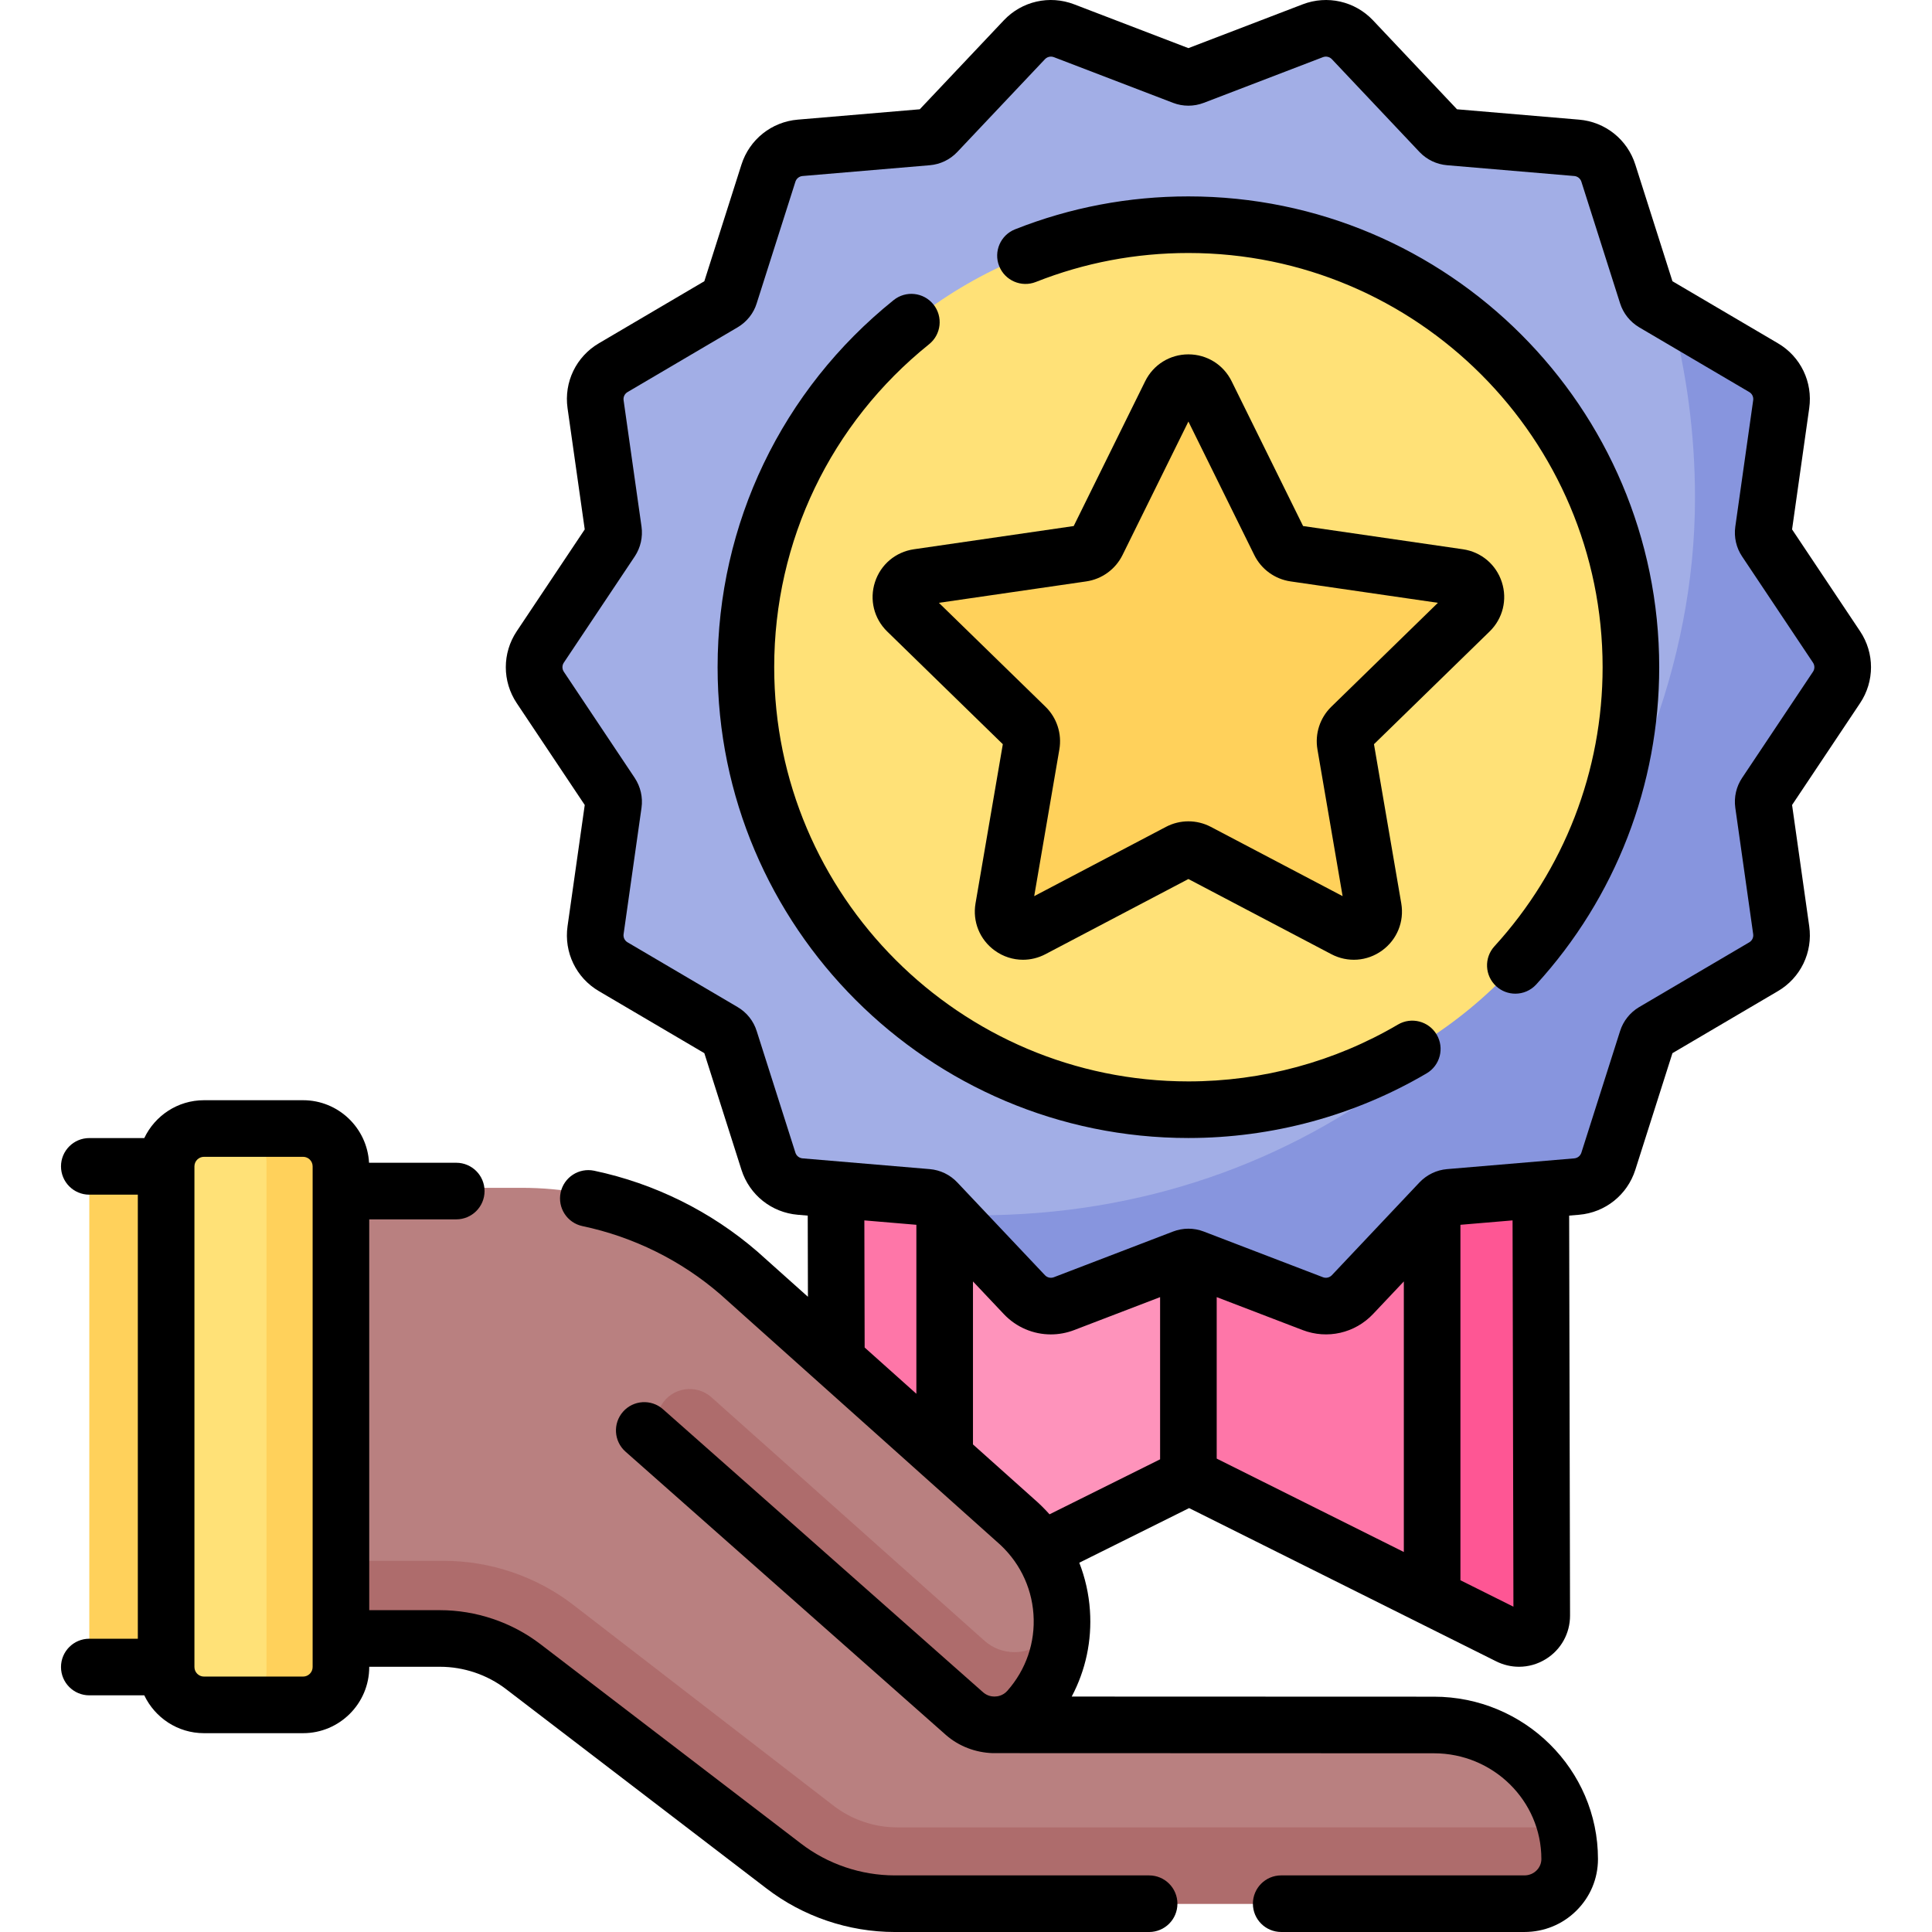 <svg id="Capa_1" enable-background="new 0 0 512.008 512.008" viewBox="0 0 512.008 512.008" xmlns="http://www.w3.org/2000/svg"><g><g><g><path d="m250.352 211.549-10.001 130.578 10.001 81.386 62.102-30.887c.785-.391 1.635-.592 2.49-.619l10.001-49.88-10.001-130.504z" fill="#fe93bb"/><path d="m221.303 211.515.48 204.63c.005 4.499 15.987 13.625 20.002 11.628l8.567-4.261v-211.963z" fill="#fe76a8"/><path d="m408.104 211.73-28.568-.033-10.001 141.792 10.001 69.939 20.322 10.142c4.02 2.006 8.731-.919 8.726-5.418z" fill="#fe5694"/><path d="m314.944 211.623v180.384c.987-.031 1.979.172 2.888.625l61.704 30.796v-211.731z" fill="#fe76a8"/><g><path d="m484.702 182.19-18.786 28.14c-.527.79-.745 1.746-.612 2.686l4.744 31.488c.55 3.881-1.296 7.71-4.674 9.697l-29.155 17.149c-.82.483-1.434 1.251-1.722 2.158l-8.26 30.241c-1.187 3.729-4.504 6.377-8.403 6.707l-33.713 2.856c-.946.08-1.83.506-2.482 1.196l-23.228 24.587c-2.691 2.849-6.836 3.793-10.496 2.39l-31.59-12.106c-.89-.341-1.874-.341-2.764 0l-31.59 12.106c-3.66 1.402-7.804.459-10.496-2.39l-20.015-17.185-3.213-3.401c-.652-.69-1.536-1.116-2.482-1.196l-33.713-2.856c-3.9-.33-7.217-2.978-8.403-6.707l-10.26-32.241c-.289-.907-.902-1.675-1.722-2.158l-29.155-17.149c-3.378-1.987-5.224-5.816-4.674-9.697l4.744-33.488c.133-.94-.085-1.897-.612-2.686l-18.786-28.141c-2.171-3.252-2.171-7.492 0-10.744l18.786-28.14c.527-.79.745-1.746.612-2.686l-4.744-33.488c-.55-3.881 1.296-7.71 4.674-9.697l29.155-17.149c.82-.483 1.434-1.251 1.722-2.158l10.26-32.241c1.187-3.729 4.504-6.377 8.403-6.707l33.713-2.856c.946-.08 1.83-.506 2.482-1.196l23.228-24.587c2.691-2.849 6.836-3.793 10.496-2.39l31.59 12.106c.89.341 1.874.341 2.764 0l31.59-12.106c3.66-1.402 7.804-.459 10.496 2.39l23.229 24.587c.652.69 1.536 1.116 2.482 1.196l33.713 2.856c3.9.33 7.216 2.978 8.403 6.707l10.26 32.241c.289.907.902 1.675 1.722 2.158l4.604 2.708 22.551 14.441c3.378 1.987 5.224 5.816 4.674 9.697l-4.744 33.488c-.133.94.085 1.897.612 2.686l18.786 28.141c2.171 3.251 2.171 7.491-.001 10.743z" fill="#a2aee6"/></g><path d="m486.702 182.19c2.171-3.252 2.171-7.492 0-10.744l-18.787-28.141c-.527-.79-.745-1.746-.612-2.686l4.744-33.488c.55-3.881-1.296-7.71-4.674-9.697l-24.551-14.441c4.152 15.622 6.376 32.029 6.376 48.958 0 44.564-17.945 86.87-43.622 119.284-5.998 7.572-22.467 13.577-29.402 20.085-4.37 4.101 1.064 9.042-3.654 12.688-31.267 24.163-69.977 38.066-113.445 38.066-2.552 0-5.088-.065-7.615-.165l20.016 21.187c2.692 2.849 6.836 3.793 10.496 2.39l31.59-12.106c.89-.341 1.874-.341 2.764 0l31.59 12.106c3.66 1.402 7.804.459 10.496-2.39l23.228-24.587c.652-.69 1.536-1.116 2.482-1.196l33.713-2.856c3.9-.33 7.217-2.978 8.403-6.707l10.26-32.241c.289-.907.902-1.675 1.722-2.158l29.155-17.149c3.378-1.987 5.224-5.816 4.674-9.697l-4.744-33.488c-.133-.94.085-1.897.612-2.686z" fill="#8795de"/><circle cx="314.943" cy="176.818" fill="#ffe177" r="117.268"/><g><g><g><path d="m28.584 441.906h27.928v-132.682h-27.928c-2.716 0-4.919 2.202-4.919 4.919v122.845c.001 2.716 2.203 4.918 4.919 4.918z" fill="#ffd15b"/></g></g></g><path d="m319.672 104.349 19.459 39.428c.768 1.556 2.253 2.635 3.97 2.885l43.511 6.323c4.325.628 6.052 5.944 2.922 8.994l-31.485 30.69c-1.243 1.211-1.81 2.957-1.517 4.667l7.433 43.336c.739 4.308-3.783 7.593-7.651 5.559l-38.918-20.46c-1.536-.808-3.371-.808-4.908 0l-38.918 20.46c-3.868 2.034-8.39-1.251-7.651-5.559l7.433-43.336c.293-1.711-.274-3.456-1.517-4.667l-31.485-30.69c-3.13-3.051-1.403-8.366 2.922-8.994l43.511-6.323c1.717-.25 3.202-1.328 3.97-2.885l19.459-39.428c1.937-3.919 7.526-3.919 9.46 0z" fill="#ffd15b"/><g><g><g><path d="m196.615 336.632 73.015 65.861c7.782 6.756 11.927 16.12 12.268 25.642 0 0-.109.763-.106 1.102.061 8.407-4.595 15.321-10.581 22.156 0 0-4.179 5.685-7.701 5.519l116.627.064c16.899 0 31.067 11.64 34.857 27.306 0 0 .409 5.5.409 8.389 0 6.571-8.516 8.077-15.116 8.077l-160.557-.305c-10.663 0-21.02-3.549-29.424-10.084l-69.286-53.895c-6.286-4.851-14.013-7.484-37.996-7.484l-54.784 1.391.98-111.691 26.777-3.888h62.321c21.449.001 42.168 7.762 58.297 21.84z" fill="#b98080"/><g><path d="m175.283 372.359c-2.14 3.587-1.434 8.187 1.683 10.967l79.256 70.673c2.267 1.969 5.071 2.936 7.852 2.936 3.341 0 6.646-1.384 9.009-4.081 6.229-7.112 9.124-15.983 8.814-24.718-1.134 1.969-2.49 3.848-4.041 5.626-2.363 2.697-5.668 4.081-9.009 4.081-2.78 0-5.584-.967-7.852-2.936l-72.433-64.587c-4.083-3.642-10.475-2.661-13.279 2.039z" fill="#ae6c6c"/></g><path d="m75.996 413.643h41.641c12.362 0 24.569 4.164 34.354 11.718l68.756 53.065c4.88 3.794 10.906 5.859 17.04 5.859l177.206-.002c.656 2.685.996 5.503.996 8.39 0 3.281-1.336 6.265-3.496 8.413s-5.155 3.484-8.46 3.484h-166.246c-10.668 0-21.025-3.544-29.426-10.083l-68.768-53.064c-6.277-4.857-14.009-7.494-21.956-7.494h-35.43z" fill="#ae6c6c"/></g></g><path d="m79.637 301.161-15.741-1.968h-11.122c-4.803 0-8.697 3.894-8.697 8.697l.003 131.58c0 6.858 5.553 12.423 12.423 12.423h7.393l15.741-1.968c4.803 0 8.697-3.894 8.697-8.697v-131.37c0-4.803-3.894-8.697-8.697-8.697z" fill="#ffe177"/><path d="m81.605 299.194h-19.677c4.803 0 8.697 3.894 8.697 8.697v135.306c0 4.803-3.894 8.697-8.697 8.697h19.676c4.803 0 8.697-3.894 8.697-8.697v-135.306c.001-4.804-3.893-8.697-8.696-8.697z" fill="#ffd15b"/></g></g></g><g><path d="m492.943 167.283-18.018-26.982 4.546-32.12c.981-6.926-2.278-13.683-8.294-17.207l-27.956-16.442-9.835-30.905c-2.104-6.653-7.96-11.333-14.917-11.921l-32.342-2.744-22.267-23.583c-4.8-5.065-12.11-6.728-18.629-4.234l-30.285 11.609-30.29-11.612c-6.526-2.495-13.842-.829-18.632 4.245l-22.271 23.574-32.33 2.743c-6.946.588-12.804 5.261-14.924 11.909l-9.84 30.917-27.936 16.436c-6.032 3.534-9.296 10.29-8.314 17.214l4.556 32.12-18.018 26.982c-3.867 5.792-3.867 13.277 0 19.07l18.018 26.981-4.556 32.122c-.981 6.923 2.282 13.68 8.303 17.207l27.946 16.442 9.842 30.923c2.119 6.644 7.977 11.316 14.924 11.904l2.638.223.051 21.512c-.089-.079-13.274-11.875-13.357-11.947-12.305-10.662-27.275-18.082-43.293-21.46-4.049-.854-8.031 1.737-8.887 5.791-.854 4.053 1.738 8.032 5.791 8.886 13.516 2.851 26.144 9.103 36.522 18.083l73.226 65.499c5.775 4.925 9.258 11.786 9.769 19.293.511 7.441-1.947 14.641-6.917 20.269-1.176 1.33-2.648 1.528-3.422 1.528-.77 0-1.904-.188-2.96-1.082l-84.882-75.057c-3.104-2.744-7.844-2.454-10.586.65-2.744 3.103-2.453 7.843.65 10.587l84.93 75.1c3.436 3.002 7.837 4.648 12.368 4.801l116.949.04c15.699 0 28.471 12.57 28.471 28.02 0 1.142-.453 2.217-1.29 3.042-.844.836-1.98 1.297-3.2 1.297h-64.46c-4.143 0-7.5 3.358-7.5 7.5s3.357 7.5 7.5 7.5h64.46c5.2 0 10.087-2.004 13.744-5.628 3.705-3.652 5.746-8.521 5.746-13.711 0-23.721-19.501-43.02-43.468-43.02l-95.999-.033c3.686-6.955 5.381-14.796 4.831-22.829-.301-4.397-1.264-8.644-2.824-12.64l29.11-14.478 81.373 40.613c1.924.96 3.992 1.437 6.053 1.437 2.468 0 4.924-.683 7.111-2.038 4.02-2.489 6.416-6.802 6.411-11.544l-.236-105.983 2.619-.221c6.938-.587 12.792-5.259 14.914-11.909l9.84-30.918 27.944-16.436c6.026-3.53 9.286-10.287 8.305-17.212l-4.545-32.122 18.017-26.982c3.869-5.791 3.869-13.276.002-19.069zm-263.878 156.14 13.787 1.166v44.784l-13.707-12.261zm44.999 73.869-16.212-14.501v-43.192l8.169 8.647c3.313 3.511 7.832 5.391 12.466 5.391 2.067 0 4.158-.375 6.174-1.146l22.783-8.734v42.984l-29.305 14.575c-1.261-1.414-2.615-2.763-4.075-4.024zm97.971 14.01-49.592-24.751v-42.795l22.792 8.737c6.515 2.49 13.824.829 18.633-4.246l8.167-8.649zm29.044 14.496-14.044-7.009v-94.2l13.816-1.168zm79.389-247.775-18.78 28.125c-1.555 2.316-2.197 5.123-1.808 7.92l4.739 33.492c.124.875-.282 1.726-1.046 2.173l-29.209 17.179c-2.392 1.431-4.173 3.675-5.016 6.322l-10.258 32.234c-.271.848-1.012 1.443-1.888 1.518l-33.708 2.849c-2.765.233-5.35 1.472-7.313 3.524l-23.211 24.581c-.614.647-1.547.861-2.371.545l-31.598-12.113c-2.618-1.001-5.501-1-8.121.003l-31.585 12.108c-.829.319-1.761.11-2.368-.536l-23.226-24.584c-1.924-2.041-4.519-3.294-7.306-3.529l-33.708-2.85c-.883-.075-1.628-.67-1.896-1.511l-10.239-32.173c-.834-2.708-2.646-4.99-5.085-6.417l-29.162-17.157c-.758-.444-1.168-1.295-1.045-2.166l4.754-33.517c.378-2.74-.251-5.523-1.802-7.881l-18.791-28.139c-.489-.732-.489-1.679 0-2.411l18.82-28.185c1.521-2.313 2.15-5.097 1.769-7.864l-4.75-33.489c-.123-.872.287-1.722 1.057-2.173l29.192-17.175c2.429-1.45 4.22-3.72 5.021-6.325l10.26-32.236c.27-.846 1.015-1.441 1.898-1.516l33.705-2.859c2.796-.236 5.391-1.485 7.303-3.513l23.232-24.593c.418-.443.99-.68 1.577-.68.263 0 .528.047.784.145l31.598 12.113c2.613.998 5.494 1 8.121-.003l31.585-12.108c.828-.314 1.763-.104 2.367.534l23.254 24.626c1.923 2.009 4.508 3.245 7.275 3.478l33.711 2.86c.879.075 1.618.663 1.887 1.511l10.261 32.244c.844 2.645 2.625 4.889 5.063 6.346l29.171 17.157c.753.441 1.159 1.292 1.035 2.168l-4.742 33.506c-.387 2.781.256 5.588 1.801 7.889l18.79 28.14c.49.735.491 1.682.002 2.413z"/><path d="m370.475 271.523c-16.765 9.856-35.966 15.065-55.529 15.065-60.527 0-109.771-49.243-109.771-109.77 0-33.431 14.962-64.629 41.049-85.594 3.229-2.595 3.742-7.315 1.147-10.544s-7.316-3.743-10.544-1.148c-29.648 23.827-46.652 59.286-46.652 97.286 0 68.798 55.972 124.77 124.771 124.77 22.234 0 44.064-5.925 63.131-17.135 3.571-2.099 4.764-6.696 2.665-10.267-2.101-3.57-6.698-4.763-10.267-2.663z"/><path d="m314.946 52.048c-15.859 0-31.316 2.936-45.941 8.727-3.852 1.525-5.737 5.883-4.213 9.734 1.526 3.852 5.887 5.737 9.734 4.212 12.86-5.092 26.459-7.673 40.42-7.673 60.527 0 109.77 49.243 109.77 109.77 0 27.451-10.182 53.718-28.668 73.962-2.793 3.059-2.578 7.803.48 10.596 1.438 1.314 3.25 1.962 5.056 1.962 2.033 0 4.061-.823 5.54-2.442 21.018-23.016 32.592-52.875 32.592-84.078-.001-68.798-55.973-124.77-124.77-124.77z"/><path d="m304.535 497.008h-67.38c-9.002 0-17.858-3.01-24.962-8.496l-69.006-52.814c-7.58-5.791-17.028-8.98-26.603-8.98h-18.732v-103.57h23.063c4.143 0 7.5-3.358 7.5-7.5s-3.357-7.5-7.5-7.5h-23.112c-.501-9.221-8.139-16.575-17.482-16.575h-26.264c-6.98 0-13.003 4.111-15.821 10.031h-14.571c-4.143 0-7.5 3.358-7.5 7.5s3.357 7.5 7.5 7.5h12.861v117.683h-12.861c-4.143 0-7.5 3.358-7.5 7.5s3.357 7.5 7.5 7.5h14.571c2.818 5.919 8.841 10.03 15.821 10.03h26.265c9.666 0 17.53-7.864 17.53-17.53v-.069h18.733c6.303 0 12.517 2.095 17.491 5.896l68.975 52.791c9.69 7.483 21.802 11.604 34.104 11.604h67.38c4.143 0 7.5-3.358 7.5-7.5s-3.357-7.501-7.5-7.501zm-221.683-55.221c0 1.395-1.135 2.53-2.53 2.53h-26.265c-1.396 0-2.53-1.135-2.53-2.53v-132.683c0-1.396 1.135-2.531 2.53-2.531h26.265c1.396 0 2.53 1.135 2.53 2.531z"/><path d="m398.002 154.255c-1.514-4.658-5.465-7.989-10.312-8.693l-42.353-6.154-18.94-38.378c-2.168-4.392-6.558-7.12-11.456-7.12-4.897 0-9.285 2.729-11.452 7.12l-18.94 38.378-42.353 6.155c-4.848.704-8.799 4.035-10.312 8.693-1.514 4.658-.275 9.675 3.231 13.093l30.647 29.874-7.234 42.181c-.829 4.827 1.118 9.614 5.08 12.493 2.239 1.627 4.858 2.454 7.496 2.454 2.029 0 4.07-.49 5.956-1.481l37.881-19.916 37.882 19.916c4.335 2.279 9.49 1.907 13.451-.972 3.963-2.878 5.91-7.665 5.082-12.493l-7.234-42.181 30.646-29.874c3.509-3.419 4.748-8.437 3.234-13.095zm-45.186 33.042c-3.013 2.936-4.387 7.164-3.674 11.307l6.669 38.888-34.924-18.361c-1.861-.978-3.902-1.467-5.944-1.467-2.041 0-4.082.489-5.943 1.467l-34.923 18.36 6.67-38.89c.709-4.143-.663-8.368-3.674-11.304l-28.254-27.541 39.045-5.674c4.16-.604 7.756-3.216 9.618-6.987l17.462-35.382 17.461 35.38c1.86 3.771 5.456 6.384 9.618 6.988l39.046 5.674z"/></g></g><g/><g/><g/><g/><g/><g/><g/><g/><g/><g/><g/><g/><g/><g/><g/></svg>